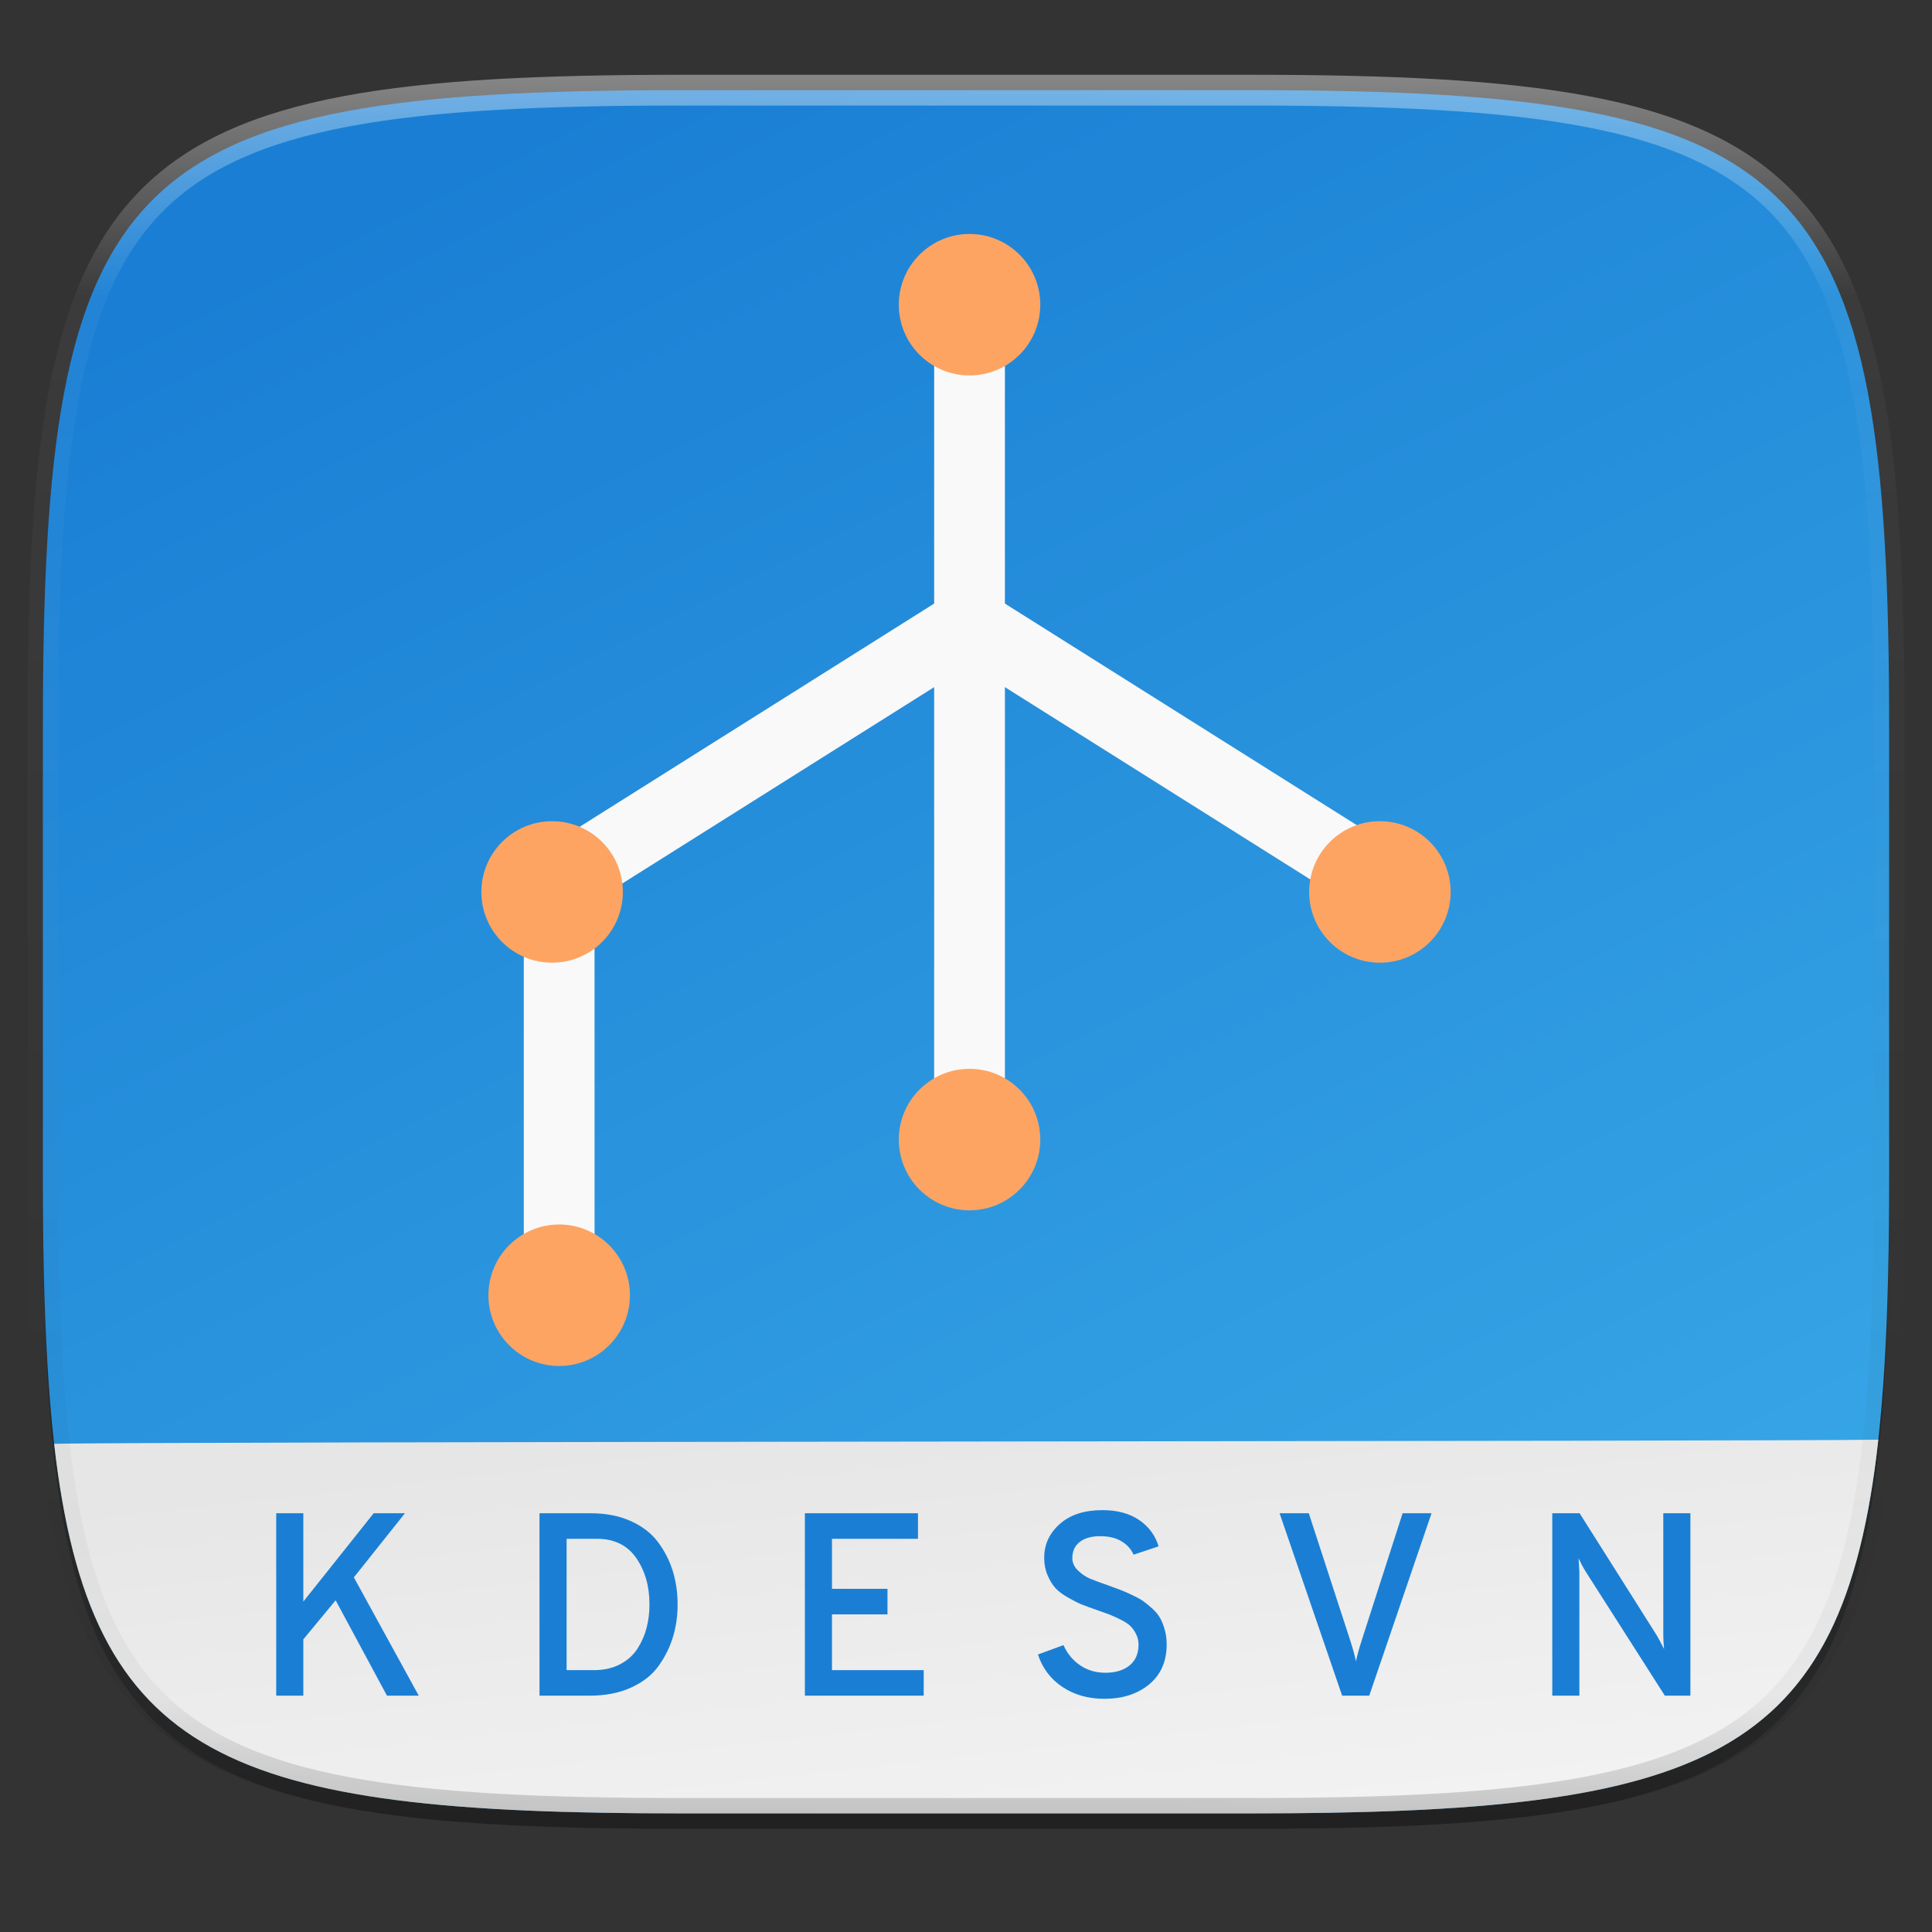 <?xml version="1.0" standalone="no"?><!-- Generator: Gravit.io --><svg xmlns="http://www.w3.org/2000/svg" xmlns:xlink="http://www.w3.org/1999/xlink" style="isolation:isolate" viewBox="0 0 256 256" width="256" height="256"><rect x="0" y="0" width="256" height="256" fill="#333333" stroke="none"/><defs><clipPath id="_clipPath_C8Oy1JDCkf5iKTvJgTApWn2SwdwQlbTV"><rect width="256" height="256"/></clipPath></defs><g clip-path="url(#_clipPath_C8Oy1JDCkf5iKTvJgTApWn2SwdwQlbTV)"><g id="kdesvn"><g opacity="0.2"><path d=" M 165.685 13.986 C 239.74 13.986 250.324 24.543 250.324 98.53 L 250.324 157.78 C 250.324 231.767 239.74 242.324 165.685 242.324 L 90.315 242.324 C 16.26 242.324 5.676 231.767 5.676 157.78 L 5.676 98.53 C 5.676 24.543 16.26 13.986 90.315 13.986 L 165.685 13.986 Z " fill="rgb(0,0,0)"/></g><g opacity="0.1"><path d=" M 165.685 11.947 C 239.74 11.947 250.324 22.504 250.324 96.491 L 250.324 155.742 C 250.324 229.728 239.74 240.285 165.685 240.285 L 90.315 240.285 C 16.26 240.285 5.676 229.728 5.676 155.742 L 5.676 96.491 C 5.676 22.504 16.26 11.947 90.315 11.947 L 165.685 11.947 Z " fill="rgb(0,0,0)"/></g><linearGradient id="_lgradient_2" x1="25%" y1="3.606%" x2="75%" y2="96.394%"><stop offset="0%" stop-opacity="1" style="stop-color:rgb(26,127,212)"/><stop offset="100%" stop-opacity="1" style="stop-color:rgb(55,166,230)"/></linearGradient><path d=" M 165.685 11.947 C 239.74 11.947 250.324 22.504 250.324 96.491 L 250.324 155.742 C 250.324 229.728 239.74 240.285 165.685 240.285 L 90.315 240.285 C 16.26 240.285 5.676 229.728 5.676 155.742 L 5.676 96.491 C 5.676 22.504 16.26 11.947 90.315 11.947 L 165.685 11.947 Z " fill="url(#_lgradient_2)"/><linearGradient id="_lgradient_3" x1="25%" y1="3.606%" x2="75%" y2="96.394%"><stop offset="0%" stop-opacity="1" style="stop-color:rgb(230,230,230)"/><stop offset="100%" stop-opacity="1" style="stop-color:rgb(242,242,242)"/></linearGradient><path d=" M 248.887 190.765 C 244.196 233.288 225.975 240.285 165.685 240.285 L 90.315 240.285 C 30.286 240.285 11.962 233.348 7.174 191.314 C 18 191 237.333 191 248.887 190.765 Z " fill="url(#_lgradient_3)"/><g id="Group"><path d=" M 133.156 148.187 C 133.156 149.434 132.659 150.625 131.787 151.506 C 130.906 152.378 129.716 152.875 128.469 152.875 C 127.222 152.875 126.031 152.378 125.15 151.506 C 124.278 150.625 123.781 149.434 123.781 148.187 L 123.781 44.125 C 123.781 42.878 124.278 41.687 125.15 40.806 C 126.031 39.934 127.222 39.437 128.469 39.437 C 129.716 39.437 130.906 39.934 131.787 40.806 C 132.659 41.687 133.156 42.878 133.156 44.125 L 133.156 148.187 Z " fill="rgb(249,249,249)"/><path d=" M 78.781 171.625 C 78.781 172.872 78.284 174.062 77.412 174.944 C 76.531 175.816 75.341 176.312 74.094 176.312 C 72.847 176.312 71.656 175.816 70.775 174.944 C 69.903 174.062 69.406 172.872 69.406 171.625 L 69.406 119.125 C 69.406 117.878 69.903 116.687 70.775 115.806 C 71.656 114.934 72.847 114.437 74.094 114.437 C 75.341 114.437 76.531 114.934 77.412 115.806 C 78.284 116.687 78.781 117.878 78.781 119.125 L 78.781 171.625 Z " fill="rgb(249,249,249)"/><path d=" M 80.337 118.403 C 79.287 119.069 78.012 119.284 76.803 119.012 C 75.594 118.731 74.544 117.991 73.878 116.931 C 73.212 115.881 72.997 114.606 73.269 113.397 C 73.55 112.187 74.291 111.137 75.35 110.472 L 125.975 78.597 C 127.025 77.931 128.3 77.716 129.509 77.987 C 130.719 78.269 131.769 79.009 132.434 80.069 C 133.1 81.119 133.316 82.394 133.044 83.603 C 132.762 84.812 132.022 85.862 130.962 86.528 L 80.337 118.403 Z " fill="rgb(249,249,249)"/><path d=" M 181.587 110.472 C 182.647 111.137 183.387 112.187 183.669 113.397 C 183.941 114.606 183.725 115.881 183.059 116.931 C 182.394 117.991 181.344 118.731 180.134 119.012 C 178.925 119.284 177.65 119.069 176.6 118.403 L 125.975 86.528 C 124.916 85.862 124.175 84.812 123.894 83.603 C 123.622 82.394 123.837 81.119 124.503 80.069 C 125.169 79.009 126.219 78.269 127.428 77.987 C 128.637 77.716 129.912 77.931 130.962 78.597 L 181.587 110.472 Z " fill="rgb(249,249,249)"/><path d=" M 119.094 40.375 C 119.094 35.201 123.295 31 128.469 31 C 133.643 31 137.844 35.201 137.844 40.375 C 137.844 45.549 133.643 49.75 128.469 49.75 C 123.295 49.75 119.094 45.549 119.094 40.375 Z " fill="rgb(253,164,99)"/><path d=" M 119.094 151 C 119.094 145.826 123.295 141.625 128.469 141.625 C 133.643 141.625 137.844 145.826 137.844 151 C 137.844 156.174 133.643 160.375 128.469 160.375 C 123.295 160.375 119.094 156.174 119.094 151 Z " fill="rgb(253,164,99)"/><path d=" M 63.781 118.188 C 63.781 113.013 67.982 108.813 73.156 108.813 C 78.33 108.813 82.531 113.013 82.531 118.188 C 82.531 123.362 78.33 127.563 73.156 127.563 C 67.982 127.563 63.781 123.362 63.781 118.188 Z " fill="rgb(253,164,99)"/><path d=" M 64.719 171.625 C 64.719 166.451 68.92 162.25 74.094 162.25 C 79.268 162.25 83.469 166.451 83.469 171.625 C 83.469 176.799 79.268 181 74.094 181 C 68.92 181 64.719 176.799 64.719 171.625 Z " fill="rgb(253,164,99)"/><path d=" M 173.469 118.188 C 173.469 113.013 177.67 108.813 182.844 108.813 C 188.018 108.813 192.219 113.013 192.219 118.188 C 192.219 123.362 188.018 127.563 182.844 127.563 C 177.67 127.563 173.469 123.362 173.469 118.188 Z " fill="rgb(253,164,99)"/></g><path d=" M 55.488 224.686 L 51.275 224.686 L 44.473 212.048 L 40.191 217.227 L 40.191 224.686 L 36.6 224.686 L 36.6 200.514 L 40.191 200.514 L 40.191 212.22 L 49.514 200.514 L 53.658 200.514 L 46.89 209.009 L 55.488 224.686 Z  M 71.487 224.686 L 71.487 200.514 L 78.255 200.514 L 78.255 200.514 Q 81.294 200.514 83.59 201.55 L 83.59 201.55 L 83.59 201.55 Q 85.886 202.586 87.199 204.347 L 87.199 204.347 L 87.199 204.347 Q 88.511 206.108 89.149 208.18 L 89.149 208.18 L 89.149 208.18 Q 89.788 210.252 89.788 212.6 L 89.788 212.6 L 89.788 212.6 Q 89.788 214.844 89.184 216.865 L 89.184 216.865 L 89.184 216.865 Q 88.58 218.885 87.302 220.697 L 87.302 220.697 L 87.302 220.697 Q 86.024 222.51 83.659 223.598 L 83.659 223.598 L 83.659 223.598 Q 81.294 224.686 78.117 224.686 L 78.117 224.686 L 71.487 224.686 Z  M 75.078 221.302 L 78.704 221.302 L 78.704 221.302 Q 80.672 221.302 82.157 220.525 L 82.157 220.525 L 82.157 220.525 Q 83.642 219.748 84.471 218.453 L 84.471 218.453 L 84.471 218.453 Q 85.299 217.158 85.679 215.69 L 85.679 215.69 L 85.679 215.69 Q 86.059 214.223 86.059 212.6 L 86.059 212.6 L 86.059 212.6 Q 86.059 208.974 84.298 206.436 L 84.298 206.436 L 84.298 206.436 Q 82.537 203.898 79.084 203.898 L 79.084 203.898 L 75.078 203.898 L 75.078 221.302 Z  M 122.397 224.686 L 106.651 224.686 L 106.651 200.514 L 121.637 200.514 L 121.637 203.898 L 110.242 203.898 L 110.242 210.528 L 117.597 210.528 L 117.597 213.912 L 110.242 213.912 L 110.242 221.302 L 122.397 221.302 L 122.397 224.686 Z  M 146.338 225.1 L 146.338 225.1 L 146.338 225.1 Q 143.126 225.1 140.778 223.529 L 140.778 223.529 L 140.778 223.529 Q 138.43 221.958 137.532 219.23 L 137.532 219.23 L 140.916 217.987 L 140.916 217.987 Q 141.676 219.679 143.126 220.663 L 143.126 220.663 L 143.126 220.663 Q 144.577 221.647 146.476 221.647 L 146.476 221.647 L 146.476 221.647 Q 148.478 221.647 149.67 220.68 L 149.67 220.68 L 149.67 220.68 Q 150.861 219.713 150.861 217.918 L 150.861 217.918 L 150.861 217.918 Q 150.861 217.158 150.533 216.519 L 150.533 216.519 L 150.533 216.519 Q 150.205 215.88 149.791 215.466 L 149.791 215.466 L 149.791 215.466 Q 149.376 215.052 148.513 214.62 L 148.513 214.62 L 148.513 214.62 Q 147.65 214.188 147.08 213.964 L 147.08 213.964 L 147.08 213.964 Q 146.51 213.74 145.405 213.36 L 145.405 213.36 L 145.405 213.36 Q 144.024 212.876 143.333 212.6 L 143.333 212.6 L 143.333 212.6 Q 142.643 212.324 141.521 211.685 L 141.521 211.685 L 141.521 211.685 Q 140.398 211.046 139.829 210.407 L 139.829 210.407 L 139.829 210.407 Q 139.259 209.769 138.81 208.733 L 138.81 208.733 L 138.81 208.733 Q 138.361 207.697 138.361 206.419 L 138.361 206.419 L 138.361 206.419 Q 138.361 203.76 140.433 201.93 L 140.433 201.93 L 140.433 201.93 Q 142.505 200.1 146.061 200.1 L 146.061 200.1 L 146.061 200.1 Q 149.031 200.1 150.947 201.412 L 150.947 201.412 L 150.947 201.412 Q 152.864 202.724 153.52 204.9 L 153.52 204.9 L 150.205 206.005 L 150.205 206.005 Q 149.722 204.9 148.599 204.226 L 148.599 204.226 L 148.599 204.226 Q 147.477 203.553 145.785 203.553 L 145.785 203.553 L 145.785 203.553 Q 144.059 203.553 143.074 204.313 L 143.074 204.313 L 143.074 204.313 Q 142.09 205.072 142.09 206.454 L 142.09 206.454 L 142.09 206.454 Q 142.09 207.386 142.85 208.111 L 142.85 208.111 L 142.85 208.111 Q 143.61 208.836 144.438 209.181 L 144.438 209.181 L 144.438 209.181 Q 145.267 209.527 146.959 210.114 L 146.959 210.114 L 146.959 210.114 Q 147.995 210.494 148.496 210.684 L 148.496 210.684 L 148.496 210.684 Q 148.996 210.873 149.963 211.322 L 149.963 211.322 L 149.963 211.322 Q 150.93 211.771 151.448 212.134 L 151.448 212.134 L 151.448 212.134 Q 151.966 212.496 152.657 213.118 L 152.657 213.118 L 152.657 213.118 Q 153.347 213.74 153.71 214.378 L 153.71 214.378 L 153.71 214.378 Q 154.072 215.017 154.331 215.932 L 154.331 215.932 L 154.331 215.932 Q 154.59 216.847 154.59 217.883 L 154.59 217.883 L 154.59 217.883 Q 154.59 221.267 152.277 223.184 L 152.277 223.184 L 152.277 223.184 Q 149.963 225.1 146.338 225.1 Z  M 181.432 224.686 L 177.841 224.686 L 169.553 200.514 L 173.421 200.514 L 178.911 217.365 L 178.911 217.365 Q 179.429 218.954 179.671 220.128 L 179.671 220.128 L 179.671 220.128 Q 179.913 218.954 180.431 217.365 L 180.431 217.365 L 185.852 200.514 L 189.685 200.514 L 181.432 224.686 Z  M 223.985 200.514 L 223.985 224.686 L 220.601 224.686 L 210.138 208.284 L 210.138 208.284 Q 209.655 207.524 209.171 206.488 L 209.171 206.488 L 209.171 206.488 Q 209.275 208.146 209.275 208.284 L 209.275 208.284 L 209.275 224.686 L 205.684 224.686 L 205.684 200.514 L 209.309 200.514 L 219.496 216.64 L 219.496 216.64 Q 219.876 217.262 220.497 218.505 L 220.497 218.505 L 220.497 218.505 Q 220.394 217.469 220.394 216.675 L 220.394 216.675 L 220.394 200.514 L 223.985 200.514 Z " fill-rule="evenodd" fill="rgb(26,127,212)"/><g opacity="0.4"><linearGradient id="_lgradient_4" x1="51.667%" y1="0%" x2="51.667%" y2="100%"><stop offset="0%" stop-opacity="1" style="stop-color:rgb(255,255,255)"/><stop offset="12.5%" stop-opacity="0.098" style="stop-color:rgb(255,255,255)"/><stop offset="92.5%" stop-opacity="0.098" style="stop-color:rgb(0,0,0)"/><stop offset="100%" stop-opacity="0.498" style="stop-color:rgb(0,0,0)"/></linearGradient><path d=" M 165.685 11.947 C 239.74 11.947 250.324 22.504 250.324 96.491 L 250.324 155.742 C 250.324 229.728 239.74 240.285 165.685 240.285 L 90.315 240.285 C 16.26 240.285 5.676 229.728 5.676 155.742 L 5.676 96.491 C 5.676 22.504 16.26 11.947 90.315 11.947 L 165.685 11.947 Z " fill="none" vector-effect="non-scaling-stroke" stroke-width="4.077" stroke="url(#_lgradient_4)" stroke-linejoin="round" stroke-linecap="round" stroke-miterlimit="4"/></g></g></g></svg>